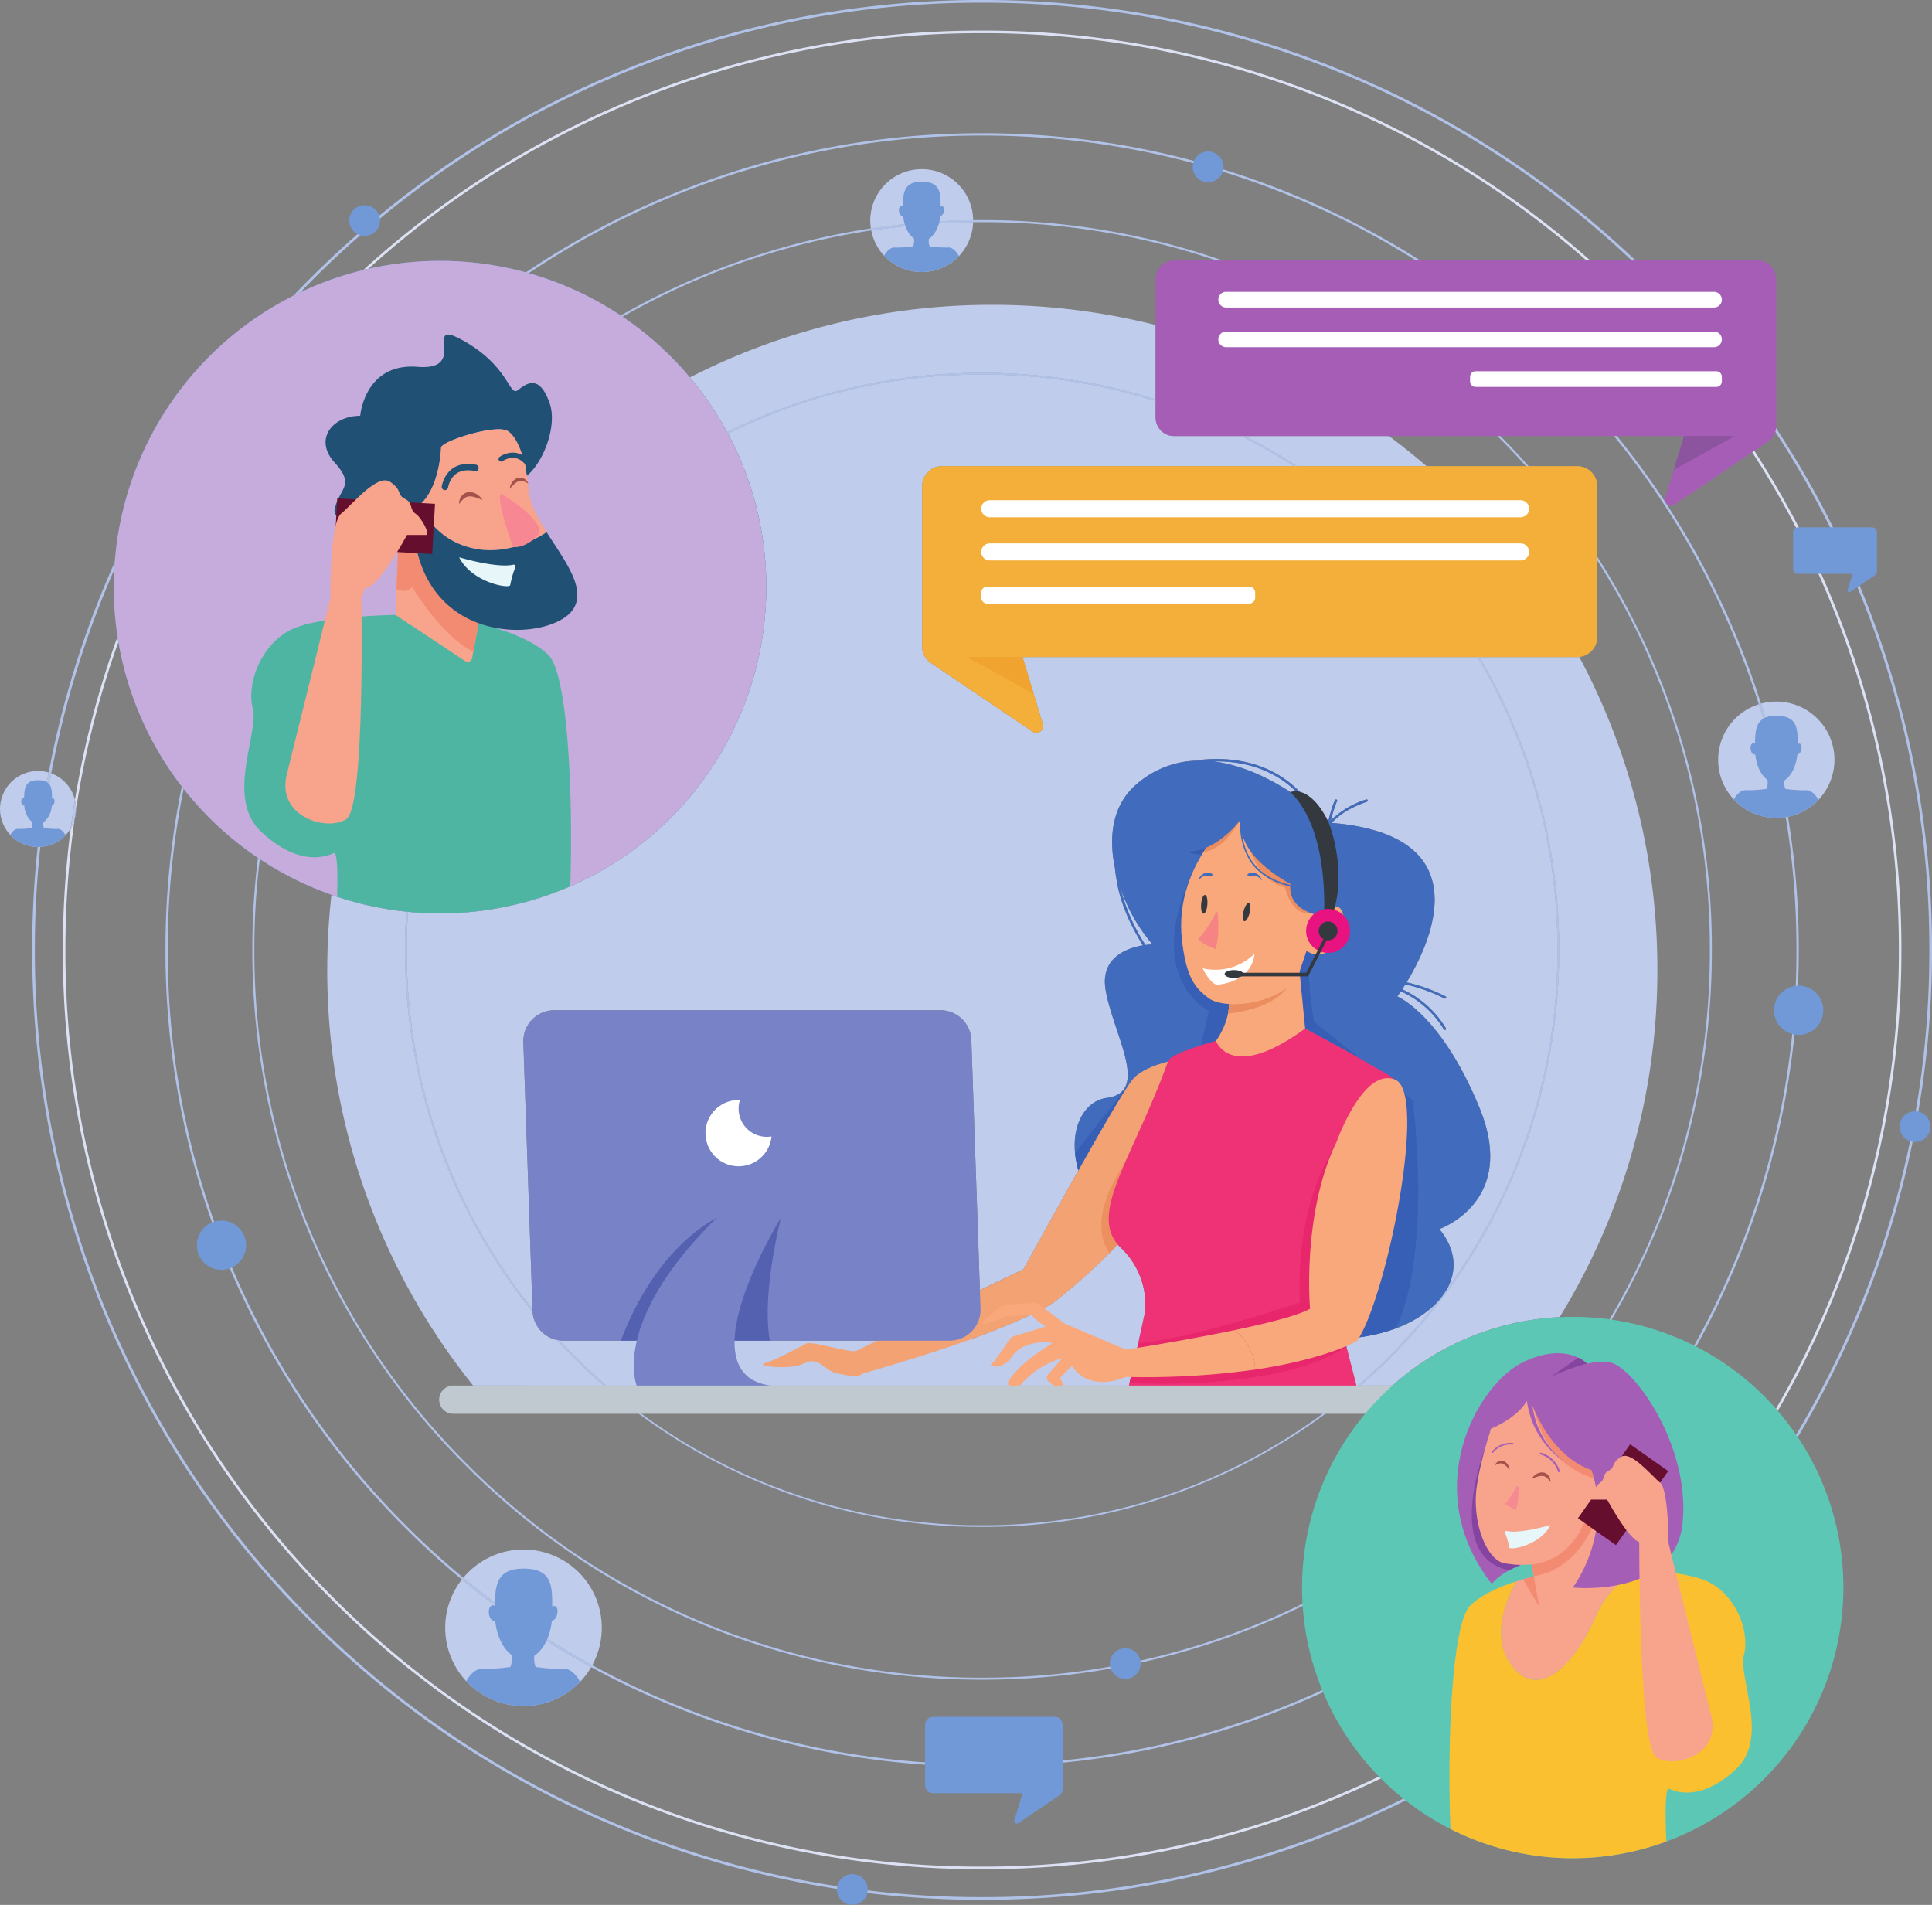 <svg xmlns="http://www.w3.org/2000/svg" xmlns:xlink="http://www.w3.org/1999/xlink" width="542.14" height="534.523" viewBox="0 0 542.14 534.523">
  <rect x="0" y="0" width="542.14" height="534.523" fill="#808080" stroke="none"/>
  <defs>
    <clipPath id="clip-path">
      <path id="path32" d="M335.449-549.243A14.439,14.439,0,0,1,321.01-534.8a14.439,14.439,0,0,1-14.439-14.439,14.438,14.438,0,0,1,14.439-14.439,14.438,14.438,0,0,1,14.439,14.439"/>
    </clipPath>
    <clipPath id="clip-path-2">
      <path id="path46" d="M231.238-154.374a21.972,21.972,0,0,1-21.972,21.97,21.972,21.972,0,0,1-21.972-21.97,21.972,21.972,0,0,1,21.972-21.973,21.972,21.972,0,0,1,21.972,21.973"/>
    </clipPath>
    <clipPath id="clip-path-3">
      <path id="path60" d="M577.14-397.95a16.322,16.322,0,0,1-16.323,16.321A16.322,16.322,0,0,1,544.5-397.95a16.322,16.322,0,0,1,16.321-16.323A16.322,16.322,0,0,1,577.14-397.95"/>
    </clipPath>
    <clipPath id="clip-path-4">
      <path id="path88" d="M83.712-384.139A10.672,10.672,0,0,1,73.04-373.467a10.673,10.673,0,0,1-10.673-10.672A10.673,10.673,0,0,1,73.04-394.811a10.672,10.672,0,0,1,10.672,10.672"/>
    </clipPath>
    <clipPath id="clip-path-5">
      <path id="path112" d="M426.756-388.32c.761.8,1.5,1.667,2.208,2.573-6.083-4.561-15.747-10.5-26.072-11.731,8.909-.193,17.552,2.491,23.864,9.157m-49.919,26.479a46.972,46.972,0,0,0,8.945,15.708,18.232,18.232,0,0,0-1.993.173,53.057,53.057,0,0,1-6.952-15.881m100.724,61.653c-10.805-26.392-23.1-31.332-23.1-31.332s.384-.516,1.005-1.44a26.962,26.962,0,0,1,12.067,10.7.331.331,0,0,0,.571-.333,27.72,27.72,0,0,0-12.264-10.936c.264-.4.557-.86.872-1.365a45.581,45.581,0,0,1,10.979,3.937c.38.187.715-.383.332-.571a46.709,46.709,0,0,0-10.944-3.96c6.687-10.993,21.057-41.279-21.025-44.744,2.619-2.859,6.264-4.659,9.876-5.944.4-.141.227-.78-.176-.636a25.21,25.21,0,0,0-9.9,5.829,33.9,33.9,0,0,1,1.724-5.427c.16-.395-.479-.565-.635-.176a33.177,33.177,0,0,0-1.837,5.949c-.656-.617-2.156-1.983-4.3-3.689a34.166,34.166,0,0,0-3.839-4.731c-7.173-7.4-17.243-9.872-27.293-8.9a.337.337,0,0,0-.3.245,26.822,26.822,0,0,0-17.907,6.472c-7.044,5.885-8.048,14.911-6.251,23.588.108,1.377.359,2.713.5,3.6,1.056,6.5,3.891,12.6,7.357,18.192-4.3.727-12.067,3.321-10.452,12.561,2.211,12.648,12.617,28.591.285,30.251s-18.272,29.9,25.393,56.264,85.184,1.4,67.958-19.485c0,0,22.1-7.535,11.3-33.928"/>
    </clipPath>
    <clipPath id="clip-path-6">
      <path id="path128" d="M399.851-307.247l-3.96-7.039s-11.487,1.136-15.661,6.005-30.652,53.315-30.652,53.315-11.468,5.445-20.908,10.089c2.353,1.468,5.056,4.157,6.6,9.383,8.284-2.993,19.124-7.56,23.04-10.368,0,0,25.564-19.569,28.347-32.788s13.2-28.6,13.2-28.6"/>
    </clipPath>
    <clipPath id="clip-path-7">
      <path id="path142" d="M407.027-331.567s2.087,7.653-6.957,16.7l-4.872,9.044L405.635-294l10.436,3.477,22.263-25.741-9.74-6.263-2.784-28.524-18.783,19.48"/>
    </clipPath>
    <clipPath id="clip-path-8">
      <path id="path154" d="M403.59-319.053s4.132,11.836,25-3.471c0,0,13.008,6.941,16.571,9.117,7.919,4.84,9.6,4.032,11.689,11.684l-18.52,61.3,6.261,24.349-66.814.113,5.928-27.071a22.14,22.14,0,0,0-6.863-18.021c-9.549-9.237,3.256-24.521,13.327-52.351.832-2.3,13.417-5.647,13.417-5.647"/>
    </clipPath>
    <clipPath id="clip-path-9">
      <path id="path172" d="M410.85-384.235s-19.357,14.519-16.808,36.853c1.165,10.207,3.473,13.4,7.569,16.379,4.839,3.52,20.967,1.328,25.177-6.8l2.224-6.592s3.948,3.535,7.927-1.731,3.132-13.629-2.6-9.691l3.56-10.548-3.485-9.252-23.56-8.623"/>
    </clipPath>
    <clipPath id="clip-path-10">
      <path id="path210" d="M209.227-318.669l2.58,75.352a8.679,8.679,0,0,0,8.673,8.38h108.36a8.679,8.679,0,0,0,8.673-8.976l-2.581-75.35a8.678,8.678,0,0,0-8.673-8.38H217.9a8.677,8.677,0,0,0-8.672,8.975"/>
    </clipPath>
    <clipPath id="clip-path-11">
      <path id="path226" d="M277.247-441.316a91.546,91.546,0,0,1-96.484,86.328,91.547,91.547,0,0,1-86.329-96.482A91.545,91.545,0,0,1,190.918-537.8a91.546,91.546,0,0,1,86.329,96.482"/>
    </clipPath>
    <clipPath id="clip-path-13">
      <path id="path246" d="M174.2-459.83l-.9,21.2,19.6,13a1.279,1.279,0,0,0,1.952-.837l3.231-17.235-19.108-23.288L174.2-459.83"/>
    </clipPath>
    <clipPath id="clip-path-15">
      <path id="path290" d="M391.828-538.037H555.6a5.18,5.18,0,0,1,5.181,5.18v41.319a5.182,5.182,0,0,1-2.28,4.292l-26.192,17.7a1.743,1.743,0,0,1-2.644-1.949l5.239-17.287H391.828a5.181,5.181,0,0,1-5.18-5.181v-38.889a5.18,5.18,0,0,1,5.18-5.18"/>
    </clipPath>
    <clipPath id="clip-path-16">
      <path id="path312" d="M504.955-480.345H326.77a5.636,5.636,0,0,0-5.636,5.636v44.953a5.639,5.639,0,0,0,2.48,4.671l28.5,19.252a1.9,1.9,0,0,0,2.877-2.121l-5.7-18.808H504.955a5.635,5.635,0,0,0,5.635-5.636V-474.71a5.635,5.635,0,0,0-5.635-5.636"/>
    </clipPath>
    <clipPath id="clip-path-17">
      <path id="path328" d="M579.651-165.674a75.96,75.96,0,0,1-75.958,75.96,75.961,75.961,0,0,1-75.961-75.96,75.961,75.961,0,0,1,75.961-75.961,75.96,75.96,0,0,1,75.958,75.961"/>
    </clipPath>
    <clipPath id="clip-path-19">
      <path id="path346" d="M510.135-157.536c-5.765,13.225-15.94,24.076-23.739,13.563-5.815-7.835-1.264-18.5,1.428-23.421a102.629,102.629,0,0,1,16.4-3.707h7.736s4.584,0,10.308.365a27.666,27.666,0,0,0-12.135,13.2"/>
    </clipPath>
    <clipPath id="clip-path-22">
      <path id="path374" d="M508.777-227.393s-5.425-7.8-18.651-1.695-29.841,35.945-9.157,62.395c0,0,4.409-6.443,20.348-8.137s7.46-52.563,7.46-52.563"/>
    </clipPath>
    <clipPath id="clip-path-25">
      <path id="path402" d="M513.556-190.712l.829,19.617-18.136,12.027a1.184,1.184,0,0,1-1.807-.776l-2.989-15.949,17.683-21.549,4.42,6.631"/>
    </clipPath>
    <clipPath id="clip-path-28">
      <path id="path428" d="M476.563-192.125c.425-5.971,3.835-17.257,3.852-16.884.152-.728,1.8-8.305,4.96-9.884,3.315-1.657,17.129,2.763,17.129,4.42,0,1.319.7,10.657,5.428,14.716a7.5,7.5,0,0,0,4.519,1.861,9.534,9.534,0,0,1,7.195,4.075,95.493,95.493,0,0,1-9.957.347c-4.3,24.408-20.312,21.685-24.988,21.017-4.747-.679-8.82-10.1-8.137-19.668"/>
    </clipPath>
  </defs>
  <g id="Group_4927" data-name="Group 4927" transform="translate(-442.368 -10054.527)">
    <g id="g10" transform="translate(421 10632.665)">
      <g id="g12" transform="translate(-41 33)">
        <path id="path16" d="M337.959-548.8a202.877,202.877,0,0,0-144.4,59.812,202.87,202.87,0,0,0-59.811,144.4,202.866,202.866,0,0,0,59.811,144.4,202.873,202.873,0,0,0,144.4,59.813,202.868,202.868,0,0,0,144.4-59.813,202.866,202.866,0,0,0,59.811-144.4,202.87,202.87,0,0,0-59.811-144.4,202.872,202.872,0,0,0-144.4-59.812m0,408.988a203.44,203.44,0,0,1-144.8-59.979,203.44,203.44,0,0,1-59.979-144.8,203.435,203.435,0,0,1,59.979-144.8,203.436,203.436,0,0,1,144.8-59.98,203.441,203.441,0,0,1,144.8,59.98,203.44,203.44,0,0,1,59.979,144.8,203.446,203.446,0,0,1-59.979,144.8,203.446,203.446,0,0,1-144.8,59.979" fill="#b1c2e8"/>
        <path id="path18" d="M337.959-573.108a227.091,227.091,0,0,0-88.949,17.959,227.75,227.75,0,0,0-72.637,48.973A227.76,227.76,0,0,0,127.4-433.539a227.1,227.1,0,0,0-17.957,88.949A227.092,227.092,0,0,0,127.4-255.641,227.751,227.751,0,0,0,176.373-183a227.771,227.771,0,0,0,72.637,48.973,227.1,227.1,0,0,0,88.949,17.957,227.1,227.1,0,0,0,88.95-17.957A227.766,227.766,0,0,0,499.545-183a227.745,227.745,0,0,0,48.975-72.638,227.086,227.086,0,0,0,17.957-88.949,227.091,227.091,0,0,0-17.957-88.949,227.754,227.754,0,0,0-48.975-72.637,227.745,227.745,0,0,0-72.636-48.973,227.1,227.1,0,0,0-88.95-17.959m0,457.678a227.731,227.731,0,0,1-89.2-18.008A228.394,228.394,0,0,1,175.92-182.55a228.381,228.381,0,0,1-49.11-72.84,227.718,227.718,0,0,1-18.009-89.2,227.716,227.716,0,0,1,18.009-89.2,228.387,228.387,0,0,1,49.11-72.841,228.389,228.389,0,0,1,72.841-49.111,227.728,227.728,0,0,1,89.2-18.009,227.731,227.731,0,0,1,89.2,18.009A228.37,228.37,0,0,1,500-506.629a228.375,228.375,0,0,1,49.111,72.841,227.7,227.7,0,0,1,18.009,89.2,227.706,227.706,0,0,1-18.009,89.2A228.369,228.369,0,0,1,500-182.55a228.373,228.373,0,0,1-72.84,49.112,227.733,227.733,0,0,1-89.2,18.008" fill="#b1c2e8"/>
        <path id="path20" d="M337.959-506.049a160.471,160.471,0,0,0-62.848,12.688,160.954,160.954,0,0,0-51.321,34.6,160.932,160.932,0,0,0-34.6,51.321A160.466,160.466,0,0,0,176.5-344.59a160.461,160.461,0,0,0,12.688,62.848,160.938,160.938,0,0,0,34.6,51.323,160.953,160.953,0,0,0,51.321,34.6,160.469,160.469,0,0,0,62.848,12.687,160.459,160.459,0,0,0,62.848-12.687,160.944,160.944,0,0,0,51.323-34.6,160.934,160.934,0,0,0,34.6-51.323,160.437,160.437,0,0,0,12.688-62.848,160.442,160.442,0,0,0-12.688-62.848,160.928,160.928,0,0,0-34.6-51.321,160.944,160.944,0,0,0-51.323-34.6,160.461,160.461,0,0,0-62.848-12.688m0,323.373A160.907,160.907,0,0,1,274.935-195.4a161.371,161.371,0,0,1-51.465-34.7,161.392,161.392,0,0,1-34.7-51.467,160.88,160.88,0,0,1-12.725-63.024,160.885,160.885,0,0,1,12.725-63.024,161.372,161.372,0,0,1,34.7-51.465,161.4,161.4,0,0,1,51.465-34.7A160.908,160.908,0,0,1,337.959-506.5a160.9,160.9,0,0,1,63.024,12.724,161.418,161.418,0,0,1,51.467,34.7,161.372,161.372,0,0,1,34.7,51.465,160.908,160.908,0,0,1,12.724,63.024,160.9,160.9,0,0,1-12.724,63.024,161.393,161.393,0,0,1-34.7,51.467,161.392,161.392,0,0,1-51.467,34.7,160.9,160.9,0,0,1-63.024,12.724" fill="#b1c2e8"/>
        <path id="path22" d="M337.959-86.625A256.351,256.351,0,0,1,237.547-106.9a257.121,257.121,0,0,1-82-55.284,257.1,257.1,0,0,1-55.284-82A256.339,256.339,0,0,1,80-344.59a261.14,261.14,0,0,1,2.221-34.1,10.626,10.626,0,0,0,1.059-2.419,260.04,260.04,0,0,0-2.558,36.516,255.627,255.627,0,0,0,20.216,100.13,256.37,256.37,0,0,0,55.129,81.768,256.385,256.385,0,0,0,81.768,55.129,255.619,255.619,0,0,0,100.13,20.215,255.619,255.619,0,0,0,100.13-20.215q5.688-2.406,11.231-5.067c.18.182.355.361.536.543q-5.666,2.727-11.485,5.189A256.342,256.342,0,0,1,337.959-86.625M561.233-215.262q-.248-.288-.5-.575a257.266,257.266,0,0,0,14.253-28.623A255.614,255.614,0,0,0,595.2-344.59a255.618,255.618,0,0,0-20.215-100.13,256.514,256.514,0,0,0-20.928-39.523l.6-.4a257.254,257.254,0,0,1,21,39.645A256.346,256.346,0,0,1,595.924-344.59a256.342,256.342,0,0,1-20.272,100.412,257.954,257.954,0,0,1-14.419,28.916M83.712-384.064c0-.025,0-.049,0-.075a10.7,10.7,0,0,0-.311-2.568,254.952,254.952,0,0,1,11.941-45.749c.075.489.155.984.238,1.472a254.217,254.217,0,0,0-11.868,46.92m80.649-151.345a256.7,256.7,0,0,1,73.186-46.872,256.351,256.351,0,0,1,100.412-20.272,256.342,256.342,0,0,1,100.412,20.272,256.647,256.647,0,0,1,70.258,44.244H507.54a255.914,255.914,0,0,0-69.451-43.58,255.62,255.62,0,0,0-100.13-20.215,255.62,255.62,0,0,0-100.13,20.215A255.981,255.981,0,0,0,165.8-535.745q-.724.162-1.444.336" fill="#dce2f4"/>
        <path id="path26" d="M337.959-610.392A264.133,264.133,0,0,0,234.5-589.5a264.925,264.925,0,0,0-84.489,56.964,264.922,264.922,0,0,0-56.964,84.488A264.153,264.153,0,0,0,72.157-344.59,264.144,264.144,0,0,0,93.045-241.127a264.892,264.892,0,0,0,56.964,84.488A264.881,264.881,0,0,0,234.5-99.676,264.108,264.108,0,0,0,337.959-78.788,264.115,264.115,0,0,0,441.422-99.676a264.882,264.882,0,0,0,84.489-56.964,264.924,264.924,0,0,0,56.963-84.488A264.118,264.118,0,0,0,603.761-344.59a264.128,264.128,0,0,0-20.888-103.462,264.952,264.952,0,0,0-56.963-84.488A264.925,264.925,0,0,0,441.422-589.5a264.14,264.14,0,0,0-103.462-20.888m0,532.351A264.862,264.862,0,0,1,234.207-98.989a265.682,265.682,0,0,1-84.726-57.122,265.655,265.655,0,0,1-57.122-84.725A264.876,264.876,0,0,1,71.412-344.59,264.875,264.875,0,0,1,92.359-448.342a265.669,265.669,0,0,1,57.122-84.725,265.671,265.671,0,0,1,84.726-57.124,264.883,264.883,0,0,1,103.752-20.947,264.89,264.89,0,0,1,103.753,20.947,265.65,265.65,0,0,1,84.725,57.124,265.646,265.646,0,0,1,57.122,84.725A264.866,264.866,0,0,1,604.508-344.59,264.868,264.868,0,0,1,583.56-240.837a265.631,265.631,0,0,1-57.122,84.725,265.661,265.661,0,0,1-84.725,57.122A264.868,264.868,0,0,1,337.959-78.041" fill="#b1c2e8"/>
        <g id="g28">
          <g id="g30" clip-path="url(#clip-path)">
            <path id="path36" d="M321.01-534.8a14.445,14.445,0,0,1-14.171-11.652,206.73,206.73,0,0,1,28.6-2.327A14.439,14.439,0,0,1,321.01-534.8M306.741-547.02a14.545,14.545,0,0,1-.169-2.223,14.438,14.438,0,0,1,14.439-14.439,14.439,14.439,0,0,1,14.439,14.327,207.405,207.405,0,0,0-28.708,2.335" fill="#bfccec"/>
            <path id="path38" d="M306.839-546.456c-.036-.188-.069-.375-.1-.564a207.405,207.405,0,0,1,28.708-2.335v.112c0,.155,0,.307-.008.46a206.739,206.739,0,0,0-28.6,2.327" fill="#b1c2e8"/>
            <path id="path40" d="M332.355-535.749c-.172-3.7-2.408-6.1-3.955-5.931a30.871,30.871,0,0,1-5.156-.344,4.245,4.245,0,0,1-.229-2.081c1.673-1.081,2.915-3.479,3.211-6.377a1.562,1.562,0,0,0,.959-1.144c.231-.759.059-1.481-.383-1.616a.613.613,0,0,0-.5.092c.024-3.972-.109-7.008-5.288-7.008-4.893,0-5.256,2.993-5.279,6.927a.6.6,0,0,0-.451-.153c-.456.055-.751.737-.656,1.525s.543,1.38,1,1.325l.164-.049c.267,2.828,1.433,5.193,3.025,6.345a4.393,4.393,0,0,1-.215,2.215,30.878,30.878,0,0,1-5.157.344c-1.547-.171-3.78,2.235-3.952,5.931-.164,3.511,10.375,5.625,11.429,5.828,1.055-.2,11.595-2.317,11.432-5.828" fill="#7199d7"/>
          </g>
        </g>
        <g id="g42">
          <g id="g44" clip-path="url(#clip-path-2)">
            <path id="path50" d="M209.266-132.4a21.972,21.972,0,0,1-21.972-21.97,21.871,21.871,0,0,1,4.677-13.553,227.667,227.667,0,0,0,36.292,24.6,21.966,21.966,0,0,1-19,10.924m19.312-11.482a226.862,226.862,0,0,1-36.2-24.54,21.925,21.925,0,0,1,16.892-7.921,21.972,21.972,0,0,1,21.972,21.973,21.881,21.881,0,0,1-2.66,10.488" fill="#bfccec"/>
            <path id="path52" d="M228.263-143.328a227.667,227.667,0,0,1-36.292-24.6q.2-.252.4-.5a226.862,226.862,0,0,0,36.2,24.54c-.1.188-.207.373-.315.559" fill="#b1c2e8"/>
            <path id="path54" d="M226.53-133.842c-.261-5.624-3.663-9.285-6.016-9.023a47.023,47.023,0,0,1-7.848-.524,6.474,6.474,0,0,1-.348-3.167c2.545-1.647,4.436-5.3,4.887-9.707a2.377,2.377,0,0,0,1.459-1.74c.349-1.155.088-2.255-.581-2.459a.944.944,0,0,0-.763.139c.036-6.044-.165-10.663-8.045-10.663-7.448,0-8,4.556-8.035,10.539a.912.912,0,0,0-.684-.233c-.7.084-1.143,1.123-1,2.321s.825,2.1,1.52,2.017l.251-.075c.405,4.3,2.18,7.9,4.6,9.656a6.7,6.7,0,0,1-.327,3.371,47.025,47.025,0,0,1-7.848.524c-2.353-.263-5.755,3.4-6.016,9.023-.248,5.344,15.789,8.561,17.395,8.871,1.605-.309,17.643-3.527,17.395-8.871" fill="#7199d7"/>
          </g>
        </g>
        <g id="g56">
          <g id="g58" clip-path="url(#clip-path-3)">
            <path id="path64" d="M560.817-381.628A16.322,16.322,0,0,1,544.5-397.95a16.331,16.331,0,0,1,11.411-15.571,225.831,225.831,0,0,1,7.564,31.677,16.427,16.427,0,0,1-2.653.215m3.284-.329a226.494,226.494,0,0,0-7.58-31.743,16.307,16.307,0,0,1,4.3-.572A16.322,16.322,0,0,1,577.14-397.95,16.328,16.328,0,0,1,564.1-381.958" fill="#bfccec"/>
            <path id="path66" d="M563.471-381.843a225.832,225.832,0,0,0-7.564-31.677q.3-.1.615-.18a226.5,226.5,0,0,1,7.58,31.743c-.209.043-.419.081-.631.115" fill="#b1c2e8"/>
            <path id="path68" d="M573.643-382.7c-.195-4.179-2.721-6.9-4.469-6.7a34.9,34.9,0,0,1-5.829-.388,4.813,4.813,0,0,1-.259-2.353c1.891-1.224,3.295-3.935,3.629-7.211a1.771,1.771,0,0,0,1.085-1.292c.259-.857.064-1.676-.435-1.827a.693.693,0,0,0-.564.1c.025-4.491-.124-7.92-5.977-7.92-5.532,0-5.943,3.384-5.968,7.828a.681.681,0,0,0-.509-.173c-.516.063-.848.835-.741,1.724s.612,1.561,1.129,1.5l.185-.056c.3,3.2,1.62,5.872,3.42,7.175a4.955,4.955,0,0,1-.243,2.5,34.9,34.9,0,0,1-5.829.388c-1.748-.195-4.275,2.525-4.468,6.7-.185,3.969,11.728,6.359,12.921,6.588,1.192-.229,13.105-2.619,12.921-6.588" fill="#7199d7"/>
          </g>
        </g>
        <path id="path70" d="M131.423-261.723a6.906,6.906,0,0,1-6.906,6.905,6.906,6.906,0,0,1-6.906-6.905,6.907,6.907,0,0,1,6.906-6.907,6.907,6.907,0,0,1,6.906,6.907" fill="#7199d7"/>
        <path id="path72" d="M574-327.639a6.9,6.9,0,0,1-6.905,6.905,6.906,6.906,0,0,1-6.905-6.905,6.906,6.906,0,0,1,6.905-6.907A6.905,6.905,0,0,1,574-327.639" fill="#7199d7"/>
        <path id="path74" d="M404.732-561.619a4.31,4.31,0,0,1-6.059.677A4.312,4.312,0,0,1,398-567a4.313,4.313,0,0,1,6.059-.676,4.311,4.311,0,0,1,.677,6.059" fill="#7199d7"/>
        <path id="path76" d="M382.386-145.061a4.311,4.311,0,0,1-3.52,4.979,4.309,4.309,0,0,1-4.977-3.519,4.31,4.31,0,0,1,3.519-4.979,4.312,4.312,0,0,1,4.979,3.519" fill="#7199d7"/>
        <path id="path78" d="M305.8-81.656a4.311,4.311,0,0,1-3.52,4.979A4.309,4.309,0,0,1,297.3-80.2a4.31,4.31,0,0,1,3.519-4.979,4.31,4.31,0,0,1,4.979,3.518" fill="#7199d7"/>
        <path id="path80" d="M603.989-295.726a4.312,4.312,0,0,1-3.519,4.979,4.313,4.313,0,0,1-4.98-3.519,4.312,4.312,0,0,1,3.52-4.979,4.311,4.311,0,0,1,4.979,3.519" fill="#7199d7"/>
        <path id="path82" d="M168.944-549.972a4.312,4.312,0,0,1-3.519,4.979,4.312,4.312,0,0,1-4.979-3.52,4.311,4.311,0,0,1,3.519-4.979,4.312,4.312,0,0,1,4.979,3.52" fill="#7199d7"/>
        <g id="g84">
          <g id="g86" clip-path="url(#clip-path-4)">
            <path id="path92" d="M72.948-373.467a10.674,10.674,0,0,1-10.58-10.672A10.673,10.673,0,0,1,73.04-394.811a10.692,10.692,0,0,1,3,.427q-1.958,10.37-3.09,20.917m.752-.02q1.121-10.412,3.052-20.66a10.69,10.69,0,0,1,6.649,7.44q-.656,4-1.185,8.02a10.671,10.671,0,0,1-8.516,5.2m9.575-7.619q.209-1.48.437-2.959a10.691,10.691,0,0,1-.437,2.959" fill="#bfccec"/>
            <path id="path94" d="M82.216-378.687q.53-4.022,1.185-8.02a10.7,10.7,0,0,1,.311,2.568c0,.025,0,.049,0,.075q-.227,1.476-.437,2.959a10.626,10.626,0,0,1-1.059,2.419" fill="#b9c7ea"/>
            <path id="path96" d="M73.04-373.467h-.093q1.131-10.54,3.09-20.917.363.106.714.237Q74.821-383.9,73.7-373.487q-.327.02-.659.02" fill="#b1c2e8"/>
            <path id="path98" d="M81.425-374.166c-.127-2.732-1.779-4.511-2.922-4.384a22.75,22.75,0,0,1-3.811-.253,3.14,3.14,0,0,1-.169-1.539,6.362,6.362,0,0,0,2.373-4.713,1.158,1.158,0,0,0,.709-.845c.169-.561.043-1.1-.283-1.195a.453.453,0,0,0-.37.068c.018-2.937-.08-5.18-3.907-5.18-3.617,0-3.885,2.213-3.9,5.12l-.332-.113c-.338.04-.556.544-.485,1.127s.4,1.02.738.98l.122-.037a6.549,6.549,0,0,0,2.235,4.691,3.248,3.248,0,0,1-.158,1.637,22.756,22.756,0,0,1-3.812.253c-1.143-.127-2.8,1.652-2.922,4.384-.12,2.595,7.669,4.157,8.448,4.308.779-.151,8.57-1.713,8.449-4.308" fill="#7199d7"/>
          </g>
        </g>
        <path id="path100" d="M453.1-222.339h-8.968q4.274-3.72,8.315-7.76a161.392,161.392,0,0,0,34.7-51.467,160.9,160.9,0,0,0,12.724-63.024,160.908,160.908,0,0,0-12.724-63.024,161.913,161.913,0,0,0-9.633-19.149h27.44a5.562,5.562,0,0,0,.579-.029,185.763,185.763,0,0,1,21.909,87.813,185.741,185.741,0,0,1-27.425,97.432A75.662,75.662,0,0,0,453.1-222.339m-9.659,0h-.46L439.6-235.49a49.179,49.179,0,0,0,14.492-2.907h0a30.8,30.8,0,0,0,11.289-7,163.2,163.2,0,0,1-13.255,14.981q-4.214,4.212-8.685,8.08m-64.268,0h-146.7q-4.47-3.866-8.685-8.08-2.256-2.258-4.413-4.587a8.875,8.875,0,0,0,1.1.069h108.36a8.639,8.639,0,0,0,5.848-2.267q.31.806.577,1.709c8.284-2.993,19.124-7.56,23.04-10.368a164.666,164.666,0,0,0,15.413-13.709h0q1.15-1.172,2.277-2.389.39.462.849.905a22.14,22.14,0,0,1,6.863,18.021l-4.532,20.695m-147.392,0H195.141A185.833,185.833,0,0,1,154.2-338.979a188.389,188.389,0,0,1,1.176-21.059c.529.185,1.067.369,1.6.547a91.467,91.467,0,0,0,19.415,4.157q-.348,5.342-.348,10.744a160.88,160.88,0,0,0,12.725,63.024,161.009,161.009,0,0,0,23.049,38.513,8.683,8.683,0,0,0,6.825,7.921q2.352,2.56,4.824,5.032,4.038,4.038,8.315,7.76m-19.993-21.472a160.6,160.6,0,0,1-22.6-37.931A160.461,160.461,0,0,1,176.5-344.59q0-5.378.345-10.7c1.3.127,2.605.228,3.919.3q2.592.144,5.159.144a91,91,0,0,0,36.475-7.6,91.55,91.55,0,0,0,54.851-78.874q.142-2.588.143-5.149a91.036,91.036,0,0,0-10.761-43.017q4.174-2.056,8.483-3.879a160.472,160.472,0,0,1,62.848-12.688,160.9,160.9,0,0,1,48.689,7.464v4.617a5.181,5.181,0,0,0,5.18,5.181h18.859a160.346,160.346,0,0,1,14.74,8.441H326.77a5.636,5.636,0,0,0-5.636,5.636v44.953a5.64,5.64,0,0,0,2.48,4.671l28.5,19.252a1.875,1.875,0,0,0,1.059.333,1.9,1.9,0,0,0,1.819-2.455l-5.7-18.808h127.7a161.568,161.568,0,0,1,9.743,19.325,160.442,160.442,0,0,1,12.688,62.848,160.437,160.437,0,0,1-12.688,62.848,160.621,160.621,0,0,1-18.316,32.331c2.877-5.173,2.541-11.163-2.149-16.849,0,0,22.1-7.535,11.3-33.928s-23.1-31.332-23.1-31.332.384-.516,1.005-1.44a26.963,26.963,0,0,1,12.067,10.7.3.3,0,0,0,.267.156.328.328,0,0,0,.3-.489,27.719,27.719,0,0,0-12.264-10.936c.264-.4.557-.86.872-1.365a45.583,45.583,0,0,1,10.979,3.937.344.344,0,0,0,.152.037c.307,0,.509-.445.18-.608a46.709,46.709,0,0,0-10.944-3.96c6.687-10.993,21.057-41.279-21.025-44.744,2.619-2.859,6.264-4.659,9.876-5.944a.34.34,0,0,0-.063-.657.338.338,0,0,0-.113.021,25.21,25.21,0,0,0-9.9,5.829,33.892,33.892,0,0,1,1.724-5.427c.1-.239-.1-.4-.3-.4a.345.345,0,0,0-.331.22,33.179,33.179,0,0,0-1.837,5.949c-.656-.617-2.156-1.983-4.3-3.689a34.168,34.168,0,0,0-3.839-4.731c-6.188-6.38-14.532-9.1-23.159-9.1-1.373,0-2.755.069-4.135.2a.337.337,0,0,0-.3.245h-.253a26.81,26.81,0,0,0-17.653,6.473c-7.044,5.885-8.048,14.911-6.251,23.588.108,1.377.359,2.713.5,3.6,1.056,6.5,3.891,12.6,7.357,18.192-4.3.727-12.067,3.321-10.452,12.561,2.211,12.648,12.617,28.591.285,30.251-5.468.735-9.679,6.7-8.867,15.4h0a27.327,27.327,0,0,0,.937,4.912c-7.735,13.721-15.407,27.757-15.407,27.757s-5.628,2.672-12.241,5.868l-2.4-70.165a8.678,8.678,0,0,0-8.673-8.38H217.9a8.677,8.677,0,0,0-8.672,8.975l2.564,74.857M462.658-480.345h-36.4a160.8,160.8,0,0,0-14.573-8.441h40.443q5.418,4.032,10.529,8.441m-196.243-9.536a91.957,91.957,0,0,0-10.443-15.356A185.858,185.858,0,0,1,340.823-525.6a187.068,187.068,0,0,1,45.825,5.668v20.871a161.319,161.319,0,0,0-48.689-7.443,160.908,160.908,0,0,0-63.024,12.724q-4.328,1.832-8.521,3.9" fill="#bfccec"/>
        <path id="path102" d="M444.135-222.339h-.691q4.47-3.866,8.685-8.08A163.193,163.193,0,0,0,465.384-245.4a19.012,19.012,0,0,0,3.031-4.011,160.617,160.617,0,0,0,18.316-32.331,160.437,160.437,0,0,0,12.688-62.848,160.442,160.442,0,0,0-12.688-62.848,161.574,161.574,0,0,0-9.743-19.325h.527a161.908,161.908,0,0,1,9.633,19.149,160.908,160.908,0,0,1,12.724,63.024,160.9,160.9,0,0,1-12.724,63.024,161.393,161.393,0,0,1-34.7,51.467q-4.038,4.038-8.315,7.76m-211.659,0h-.691q-4.274-3.72-8.315-7.76-2.47-2.472-4.824-5.032.36.078.731.125,2.158,2.33,4.413,4.587,4.212,4.212,8.685,8.08m-20.655-20.713a161.01,161.01,0,0,1-23.049-38.513,160.88,160.88,0,0,1-12.725-63.024q0-5.4.348-10.744l.451.045q-.344,5.322-.345,10.7a160.461,160.461,0,0,0,12.688,62.848,160.594,160.594,0,0,0,22.6,37.931l.016.495c0,.088.008.176.013.264M426.259-480.345h-.832a160.357,160.357,0,0,0-14.74-8.441h1a160.8,160.8,0,0,1,14.573,8.441m-159.63-9.137-.215-.4q4.192-2.066,8.521-3.9A160.908,160.908,0,0,1,337.959-506.5a161.319,161.319,0,0,1,48.689,7.443v.475a160.9,160.9,0,0,0-48.689-7.464,160.471,160.471,0,0,0-62.848,12.688q-4.308,1.822-8.483,3.879" fill="#b1c2e8"/>
        <path id="path104" d="M383.79-345.96a53.057,53.057,0,0,1-6.952-15.881,46.972,46.972,0,0,0,8.945,15.708,18.242,18.242,0,0,0-1.993.173m45.175-39.787c-6.083-4.561-15.747-10.5-26.072-11.731q.444-.01.888-.011c8.593,0,16.873,2.723,22.976,9.168.761.8,1.5,1.667,2.208,2.573" fill="#bfccec"/>
        <path id="path106" d="M426.756-388.32c.761.8,1.5,1.667,2.208,2.573-6.083-4.561-15.747-10.5-26.072-11.731,8.909-.193,17.552,2.491,23.864,9.157m-49.919,26.479a46.972,46.972,0,0,0,8.945,15.708,18.232,18.232,0,0,0-1.993.173,53.057,53.057,0,0,1-6.952-15.881m100.724,61.653c-10.805-26.392-23.1-31.332-23.1-31.332s.384-.516,1.005-1.44a26.962,26.962,0,0,1,12.067,10.7.331.331,0,0,0,.571-.333,27.72,27.72,0,0,0-12.264-10.936c.264-.4.557-.86.872-1.365a45.581,45.581,0,0,1,10.979,3.937c.38.187.715-.383.332-.571a46.709,46.709,0,0,0-10.944-3.96c6.687-10.993,21.057-41.279-21.025-44.744,2.619-2.859,6.264-4.659,9.876-5.944.4-.141.227-.78-.176-.636a25.21,25.21,0,0,0-9.9,5.829,33.9,33.9,0,0,1,1.724-5.427c.16-.395-.479-.565-.635-.176a33.177,33.177,0,0,0-1.837,5.949c-.656-.617-2.156-1.983-4.3-3.689a34.166,34.166,0,0,0-3.839-4.731c-7.173-7.4-17.243-9.872-27.293-8.9a.337.337,0,0,0-.3.245,26.822,26.822,0,0,0-17.907,6.472c-7.044,5.885-8.048,14.911-6.251,23.588.108,1.377.359,2.713.5,3.6,1.056,6.5,3.891,12.6,7.357,18.192-4.3.727-12.067,3.321-10.452,12.561,2.211,12.648,12.617,28.591.285,30.251s-18.272,29.9,25.393,56.264,85.184,1.4,67.958-19.485c0,0,22.1-7.535,11.3-33.928" fill="#416bbd"/>
        <g id="g108">
          <g id="g110" clip-path="url(#clip-path-5)">
            <path id="path116" d="M439.6-235.49l-1.269-4.936,8.441-27.94h0l10.079-33.356a29.307,29.307,0,0,0-.965-3l2.915,2.312s5.541,42.395-4.708,64.01A49.18,49.18,0,0,1,439.6-235.49m-74.619-47.233a27.332,27.332,0,0,1-.937-4.912L379.4-307.174c-2.609,3.756-8.531,14.012-14.416,24.451m79.3-31.205c-4.44-2.591-15.692-8.595-15.692-8.595h0l-1.561-16,1.98-5.868a5.143,5.143,0,0,0,3.153,1.161,4.466,4.466,0,0,0,1.171-.157,10.15,10.15,0,0,0-3.384,3.165c-1.067,2.18,1.133,15.817,1.133,15.817l13.2,10.476m-44.933-3.877,2.259-9.677s-19.352-9.163-3.737-40.656h0a36.8,36.8,0,0,0-3.832,20.757c1.165,10.207,3.473,13.4,7.569,16.379a11.005,11.005,0,0,0,5.624,1.581,18.452,18.452,0,0,1-3.644,10.372,0,0,0,0,1,0,0s-1.881.5-4.237,1.247m-1.479-50.333s.007-.012.017-.035c-.005.012-.011.023-.017.035m.017-.035a.049.049,0,0,1,0-.008l0,.008m0-.008h0m0,0s0,0,0,0a0,0,0,0,0,0,0m0,0a0,0,0,0,0,0,0s0,0,0,0m0,0,0,0,0,0m0,0h0m0,0c.569-1.147,1.095-2.205,1.581-3.189h0c-.823,1.66-1.448,2.919-1.583,3.189m2.533-5.108h0l4.38-8.835s-2.4,4.845-4.38,8.835" fill="#375fb5"/>
            <path id="path118" d="M399.658-371.38l-.175,0,.951-1.919.3.053.12-.008c-.4.6-.8,1.229-1.195,1.876m-.176,0c-6.093-.111-8.429-3.613-8.429-3.613l9.381,1.695q-.448.9-.952,1.919" fill="#365bb2"/>
            <path id="path120" d="M399.483-371.383h0q.5-1.014.952-1.919h0l-.951,1.919" fill="#3154ad"/>
          </g>
        </g>
        <path id="path122" d="M399.851-307.247l-3.96-7.039s-11.487,1.136-15.661,6.005-30.652,53.315-30.652,53.315-11.468,5.445-20.908,10.089c2.353,1.468,5.056,4.157,6.6,9.383,8.284-2.993,19.124-7.56,23.04-10.368,0,0,25.564-19.569,28.347-32.788s13.2-28.6,13.2-28.6" fill="#f3a273"/>
        <g id="g124">
          <g id="g126" clip-path="url(#clip-path-6)">
            <path id="path132" d="M373.719-259.571c-2.052-2.748-5.556-10.572,4.381-25.4-4.495,10.356-6.637,17.652-2.1,23.012q-1.124,1.216-2.277,2.389" fill="#ed9060"/>
          </g>
        </g>
        <path id="path134" d="M328.67-244.877c-11.793,5.8-25.229,12.412-26,12.8-1.391.7-12.524-2.783-13.915-2.087s-9.044,4.869-11.828,5.567,6.957,2.087,11.132,0,5.565,2.087,9.045,2.783,5.565,1.391,7.652,0c0,0,16.053-4.453,30.512-9.679-1.54-5.225-4.243-7.915-6.6-9.383" fill="#f3a273"/>
        <path id="path136" d="M407.027-331.567s2.087,7.653-6.957,16.7l-4.872,9.044L405.635-294l10.436,3.477,22.263-25.741-9.74-6.263-2.784-28.524-18.783,19.48" fill="#f9a87b"/>
        <g id="g138">
          <g id="g140" clip-path="url(#clip-path-7)">
            <path id="path146" d="M406.96-326.719a14.68,14.68,0,0,0,.275-2.7c.433.027.879.039,1.333.039,4.961,0,11.045-1.551,15.025-4.684-3.9,5.5-13.121,6.979-16.633,7.348" fill="#eb8d5f"/>
          </g>
        </g>
        <path id="path148" d="M403.59-319.053s4.132,11.836,25-3.471c0,0,13.008,6.941,16.571,9.117,7.919,4.84,9.6,4.032,11.689,11.684l-18.52,61.3,6.261,24.349-66.814.113,5.928-27.071a22.14,22.14,0,0,0-6.863-18.021c-9.549-9.237,3.256-24.521,13.327-52.351.832-2.3,13.417-5.647,13.417-5.647" fill="#ef3176"/>
        <g id="g150">
          <g id="g152" clip-path="url(#clip-path-8)">
            <path id="path158" d="M388.5-222.869c-3.948,0-7.144-.115-9.159-.212l2.421-11.057c17.443-1.905,45.367-11.517,45.367-11.517-1.321-29.476,10.559-44.875,10.559-44.875a118.458,118.458,0,0,1,9.089,22.164l-8.441,27.94,1.86,7.233c-13.859,8.865-37.587,10.324-51.7,10.324" fill="#e7266b"/>
          </g>
        </g>
        <path id="path160" d="M378.334-232.4l-17.225-7.328-7.185-5.395a2.292,2.292,0,0,0-1.584-.451l-8.291.755a1.792,1.792,0,0,0-.923.357c-1.452,1.1-6.157,4.733-4.977,4.733a13.2,13.2,0,0,0,6.263-2.087s6.261,0,6.956-.7a26.545,26.545,0,0,0,4.175,3.48c1.392.695.7,0,.7,0l-9.315,2.831a2.212,2.212,0,0,0-1.18.861c-1.172,1.7-4.379,6.311-5.507,7.439,0,0,3.479,1.392,6.261-2.783s10.436-4.175,11.132-3.479c0,0-9.74,5.567-12.524,11.132,0,0,1.316,3.42,3.479.695a23.785,23.785,0,0,1,11.828-7.652l-3.964,4.529a1.366,1.366,0,0,0,.139,1.933l3.825,3.277s.7-2.783-.7-4.175L363.2-227.9s3.84,7.652,15.139,3.129V-232.4" fill="#f9a87b"/>
        <path id="path162" d="M408.687-237.875c-14.851,3.1-31.535,5.657-31.535,5.657l.3,7.427a221.157,221.157,0,0,0,37.127-2.036,14.02,14.02,0,0,0-5.893-11.048" fill="#f9a87b"/>
        <path id="path164" d="M453.963-308.127c-8.992-3.9-16.591,17.537-16.591,17.537-9.74,20.175-7.388,46.684-7.388,46.684-3.235,1.888-11.9,4.068-21.3,6.031a14.02,14.02,0,0,1,5.893,11.048c20.043-2.971,28.623-8.033,28.623-8.033,8.349-12.523,19.751-69.367,10.76-73.266" fill="#f9a87b"/>
        <path id="path166" d="M410.85-384.235s-19.357,14.519-16.808,36.853c1.165,10.207,3.473,13.4,7.569,16.379,4.839,3.52,20.967,1.328,25.177-6.8l2.224-6.592s3.948,3.535,7.927-1.731,3.132-13.629-2.6-9.691l3.56-10.548-3.485-9.252-23.56-8.623" fill="#f9a87b"/>
        <g id="g168">
          <g id="g170" clip-path="url(#clip-path-9)">
            <path id="path176" d="M429.276-354.923c-3.712,0-5.525-4.163-6.356-7.22-10.607-2.689-12.071-19.892-12.071-19.892-3.912,7.561-8.059,9.6-10.788,10a49.31,49.31,0,0,1,10.788-12.2l11.947,4.372c7.289,8.573,15.833,20.505,10.173,23.784a7.428,7.428,0,0,1-3.693,1.156" fill="#eb8d5f"/>
          </g>
        </g>
        <path id="path178" d="M413.646-369.58a16.416,16.416,0,0,1-2.659-7.368c2.144,8.151,13.5,13.831,13.5,13.831l-.023.289c-4.888-1.149-8.521-3.411-10.819-6.752Zm24.04-4.975-14.079-7.04-19.8-4.839s-24.2,8.359-13.2,13.2c9.651,4.247,17.945-5.395,19.833-7.82a18.725,18.725,0,0,0,2.836,11.723c2.372,3.451,6.117,5.779,11.151,6.948-.241,6.832,7.973,8.067,7.973,8.067l3.519-2.64,7.04-2.2-5.279-15.4" fill="#416bbd"/>
        <path id="path180" d="M424.487-388.876s5.279-2.4,10.559,8.161c0,0,6.6,15.4,0,29.476h-1.32s2.639-26-9.239-37.637" fill="#33393f"/>
        <path id="path182" d="M441.2-349.919a6.159,6.159,0,0,1-6.159,6.159,6.159,6.159,0,0,1-6.16-6.159,6.159,6.159,0,0,1,6.16-6.16,6.159,6.159,0,0,1,6.159,6.16" fill="#e81380"/>
        <path id="path184" d="M413.023-354.986c-.353,1.415-1.021,2.465-1.493,2.348s-.567-1.36-.215-2.775,1.021-2.465,1.492-2.348.568,1.36.216,2.775" fill="#33393f"/>
        <path id="path186" d="M401.168-357.327c-.12,1.453-.609,2.6-1.093,2.559s-.78-1.249-.66-2.7.608-2.6,1.092-2.559.78,1.251.661,2.7" fill="#33393f"/>
        <path id="path188" d="M399.851-339.432a15.594,15.594,0,0,0,14.517-4.065s0,7.551-10.452,8.712c0,0-1.743,0-4.065-4.647" fill="#fff"/>
        <path id="path190" d="M398.68-364.179a2.846,2.846,0,0,1,.577-1.111,2.736,2.736,0,0,1,1.067-.772,2.262,2.262,0,0,1,1.323-.215,2.47,2.47,0,0,1,.621.232,2.118,2.118,0,0,1,.515.433l-.031.084a2.768,2.768,0,0,1-.628.093c-.2.033-.379.029-.555.045a4.158,4.158,0,0,1-.516,0,1.879,1.879,0,0,0-.519.011,2.57,2.57,0,0,0-.973.417,2.953,2.953,0,0,0-.8.817l-.083-.032" fill="#416bbd"/>
        <path id="path192" d="M416.418-364.179a2.825,2.825,0,0,0-.576-1.111,2.736,2.736,0,0,0-1.067-.772,2.263,2.263,0,0,0-1.323-.215,2.452,2.452,0,0,0-.621.232,2.145,2.145,0,0,0-.515.433l.031.084a2.768,2.768,0,0,0,.627.093c.2.033.38.029.555.045a4.153,4.153,0,0,0,.516,0,1.877,1.877,0,0,1,.519.011,2.575,2.575,0,0,1,.975.417,2.95,2.95,0,0,1,.8.817l.083-.032" fill="#416bbd"/>
        <path id="path194" d="M403.471-344.824s-6.016-2.313-4.628-3.24c1.1-.733,3.655-4.665,4.667-6.956a.3.3,0,0,1,.568.093c.191,2.372.4,7.087-.607,10.1" fill="#f68484"/>
        <path id="path196" d="M437.686-349.919a2.64,2.64,0,0,1-2.64,2.639,2.639,2.639,0,0,1-2.64-2.639,2.639,2.639,0,0,1,2.64-2.64,2.64,2.64,0,0,1,2.64,2.64" fill="#33393f"/>
        <path id="path198" d="M429.422-337.162H409.528v-1.019H428.9c.8-1.536,4.928-9.517,5.332-10.42l.817.456c-.459,1.021-5.287,10.333-5.492,10.729l-.132.253" fill="#33393f"/>
        <path id="path200" d="M411.29-337.822c0,.608-1.183,1.1-2.641,1.1s-2.639-.492-2.639-1.1,1.183-1.1,2.639-1.1,2.641.493,2.641,1.1" fill="#33393f"/>
        <path id="path202" d="M492.676-214.419H189.562a3.961,3.961,0,0,1-3.959-3.96,3.959,3.959,0,0,1,3.959-3.96H492.676a3.96,3.96,0,0,1,3.96,3.96,3.961,3.961,0,0,1-3.96,3.96" fill="#c0c9cf"/>
        <path id="path204" d="M209.227-318.669l2.58,75.352a8.679,8.679,0,0,0,8.673,8.38h108.36a8.679,8.679,0,0,0,8.673-8.976l-2.581-75.35a8.678,8.678,0,0,0-8.673-8.38H217.9a8.677,8.677,0,0,0-8.672,8.975" fill="#7882c7"/>
        <g id="g206">
          <g id="g208" clip-path="url(#clip-path-10)">
            <path id="path214" d="M278.4-234.937H236.593c2.9-7.815,11-25.688,26.88-34.476h0l9.677,6.16,8.359-6.16S276-247.954,278.4-234.937m-14.927-34.476.024-.013-.024.013m.024-.013h0m0,0a.073.073,0,0,0,.013-.008l-.013.008m.013-.008h0m0,0a.04.04,0,0,0,.015-.008l-.015.008m.015-.008.015-.008a.04.04,0,0,1-.015.008m.015-.008h0m0,0,9.116-5.043-9.116,5.043" fill="#5461b1"/>
          </g>
        </g>
        <path id="path216" d="M263.471-269.413h18.037s-27.276,43.995-2.86,47.073H241.035s-7.48-17.6,22.436-47.073" fill="#7882c7"/>
        <path id="path218" d="M269.625-300.05a7.921,7.921,0,0,1,.371-2.4c-.123-.005-.247-.009-.371-.009a9.29,9.29,0,0,0-9.291,9.291,9.29,9.29,0,0,0,9.291,9.291,9.291,9.291,0,0,0,9.244-8.371,8.085,8.085,0,0,1-1.331.112,7.913,7.913,0,0,1-7.913-7.913" fill="#fff"/>
        <path id="path220" d="M277.247-441.316a91.546,91.546,0,0,1-96.484,86.328,91.547,91.547,0,0,1-86.329-96.482A91.545,91.545,0,0,1,190.918-537.8a91.546,91.546,0,0,1,86.329,96.482" fill="#7199d7"/>
        <g id="g222">
          <g id="g224" clip-path="url(#clip-path-11)">
            <path id="path230" d="M297.2-440.208A111.529,111.529,0,0,1,179.656-335.035,111.531,111.531,0,0,1,74.483-452.579,111.53,111.53,0,0,1,192.026-557.752,111.53,111.53,0,0,1,297.2-440.208" fill="#c5acdc"/>
            <path id="path232" d="M176.286-438.631s-23.884,0-32.244,4.18-12.539,14.927-10.748,22.092-7.763,25.08,2.389,34.633c9.116,8.58,16.305,7.529,19.405,6.36a9.534,9.534,0,0,0,.9-.388c2.388-1.195,0,31.647,0,31.647s60.309,3.583,63.892,0,4.776-78.82-3.583-87.178-31.648-11.345-31.648-11.345h-8.36" fill="#4eb5a3"/>
            <path id="path234" d="M174.2-459.83l-.9,21.2,19.6,13a1.279,1.279,0,0,0,1.952-.837l3.231-17.235-19.108-23.288L174.2-459.83" fill="#f8a38c"/>
          </g>
        </g>
        <g id="g236">
          <g id="g238" clip-path="url(#clip-path-11)">
            <g id="g244" clip-path="url(#clip-path-13)">
              <path id="path250" d="M195.185-428.259c-9.1-4.561-17.107-18.135-17.107-18.135a3.376,3.376,0,0,1-2.455,1.061,4.662,4.662,0,0,1-2.017-.511l.455-10.781,4.645-3.405,12.509,9.456s1.7,1.329,3.991,3.363l2.875,3.5-2.9,15.448" fill="#f38a72"/>
            </g>
          </g>
        </g>
        <g id="g252">
          <g id="g254" clip-path="url(#clip-path-11)">
            <path id="path260" d="M175.39-467.591c9.555-.6,10.749-16.123,10.749-17.913s14.928-6.569,18.511-4.777c3.409,1.7,4.313,12.647,4.479,13.435,5.248-3.177,9.849-14.515,7.463-21.2-2.985-8.36-6.568-5.373-8.956-3.583s-2.388-6.568-14.928-13.733,1.792,8.36-13.136,7.165-16.123,13.733-16.123,13.733c-7.763,0-13.137,6.568-7.165,13.136s1.193,7.165,0,13.137c-.623,3.113,5.413,4.441,11.333,5a10.3,10.3,0,0,1,7.773-4.4" fill="#205175"/>
            <path id="path262" d="M190.917-458.635c10.984,4.776,21.2-.759,24.849-3.168-2.652-4.207-4.939-8.425-5.145-12.357a30.566,30.566,0,0,0-.76-5.347l.149-.093c-.165-.788-1.951-8.977-5.36-10.681-3.583-1.792-18.511,2.985-18.511,4.777,0,1.423-.76,11.515-5.865,15.9a20.4,20.4,0,0,0,10.643,10.969" fill="#f8a38c"/>
            <path id="path264" d="M215.766-461.8c-3.651,2.409-13.865,7.944-24.849,3.168A20.4,20.4,0,0,1,180.274-469.6a8.1,8.1,0,0,1-4.884,2.013,10.3,10.3,0,0,0-7.773,4.4,102.583,102.583,0,0,0,10.76.375c2.985,34.036,38.812,31.648,44.784,22.691,3.9-5.852-2.395-13.745-7.395-21.679" fill="#205175"/>
            <path id="path266" d="M157.009-471.289l27.424,1.523-.781,14.083-27.425-1.524.783-14.081" fill="#650e2d"/>
            <path id="path268" d="M155.089-446.095s0-18.511,2.987-20.9,10.151-11.344,13.733-8.956,1.791,3.583,4.18,4.777,1.193,2.985,2.984,4.179,4.181,5.972,2.987,5.972h-5.375s-8.359,15.524-11.941,14.928l-.6,2.388h-8.957v-2.388" fill="#f8a38c"/>
            <path id="path270" d="M163.748-444.006s1.195,59.115-4.18,62.7-19.705-.6-16.719-12.54,13.733-55.531,13.733-55.531l7.165,5.373" fill="#f8a38c"/>
            <path id="path272" d="M191.216-454.754s10.445,3.135,15.217,2.075a.489.489,0,0,1,.567.644,27.05,27.05,0,0,0-1.453,5.044c0,1.195-10.748-.6-14.331-7.763" fill="#e7f7f9"/>
            <path id="path274" d="M202.917-472.667s13.948,8.387,10.167,12-6.708,3.04-6.708,3.04-4.877-12.909-3.459-15.039" fill="#f68793"/>
            <path id="path276" d="M191.216-469.682a3.375,3.375,0,0,1,.6-2.16,2.869,2.869,0,0,1,2.131-1.205,3.9,3.9,0,0,1,2.268.628,7.949,7.949,0,0,1,.871.693,7.31,7.31,0,0,1,.7.851,8.967,8.967,0,0,1-1.015-.357c-.321-.129-.653-.211-.956-.337a5.187,5.187,0,0,0-1.781-.287,2.609,2.609,0,0,0-1.516.635,7.842,7.842,0,0,0-1.3,1.54" fill="#a2524b"/>
            <path id="path278" d="M210.619-475.444a2.729,2.729,0,0,0-1.183-1.373,2.313,2.313,0,0,0-1.973-.147,3.147,3.147,0,0,0-1.441,1.24,6.462,6.462,0,0,0-.4.807,5.927,5.927,0,0,0-.219.863,7.276,7.276,0,0,0,.62-.611c.189-.205.4-.38.583-.576a4.174,4.174,0,0,1,1.2-.823,2.1,2.1,0,0,1,1.327-.059,6.247,6.247,0,0,1,1.481.679" fill="#a2524b"/>
            <path id="path280" d="M188.1-474.307a6.515,6.515,0,0,1,1.131-2.727c1.531-2.155,4.021-2.425,6.46-1.933,1.131.228,1.376-1.547.249-1.775-2.885-.581-5.88-.132-7.837,2.236a8.311,8.311,0,0,0-1.777,3.949.9.9,0,0,0,1.775.249" fill="#205175"/>
            <path id="path282" d="M203.406-481.743a5.321,5.321,0,0,1,2.252-.872c2.137-.313,3.7,1.005,4.792,2.725.5.8,1.692-.06,1.189-.855-1.287-2.033-3.244-3.551-5.749-3.369a6.79,6.79,0,0,0-3.339,1.181.733.733,0,0,0,.855,1.189" fill="#205175"/>
          </g>
        </g>
        <path id="path284" d="M391.828-538.037H555.6a5.18,5.18,0,0,1,5.181,5.18v41.319a5.182,5.182,0,0,1-2.28,4.292l-26.192,17.7a1.743,1.743,0,0,1-2.644-1.949l5.239-17.287H391.828a5.181,5.181,0,0,1-5.18-5.181v-38.889a5.18,5.18,0,0,1,5.18-5.18" fill="#a55db5"/>
        <g id="g286">
          <g id="g288" clip-path="url(#clip-path-15)">
            <path id="path294" d="M532.025-479.28l2.881-9.507h-2.685l.024-.02h16.929l-17.149,9.527" fill="#8c549f"/>
          </g>
        </g>
        <path id="path296" d="M406.436-524.845H543.341a2.2,2.2,0,0,0,2.2-2.2,2.2,2.2,0,0,0-2.2-2.2H406.436a2.2,2.2,0,0,0-2.2,2.2,2.2,2.2,0,0,0,2.2,2.2" fill="#fff"/>
        <path id="path298" d="M406.436-513.705H543.341a2.2,2.2,0,0,0,2.2-2.2,2.2,2.2,0,0,0-2.2-2.2H406.436a2.2,2.2,0,0,0-2.2,2.2,2.2,2.2,0,0,0,2.2,2.2" fill="#fff"/>
        <path id="path300" d="M476.443-502.565h67.541a1.554,1.554,0,0,0,1.555-1.555v-1.288a1.554,1.554,0,0,0-1.555-1.555H476.443a1.555,1.555,0,0,0-1.555,1.555v1.288a1.555,1.555,0,0,0,1.555,1.555" fill="#fff"/>
        <path id="path302" d="M324.206-129.384h34.1a2.254,2.254,0,0,1,2.253,2.252v17.973a2.252,2.252,0,0,1-.991,1.866l-11.392,7.7a.759.759,0,0,1-1.151-.849l2.279-7.518h-25.1a2.253,2.253,0,0,1-2.252-2.254v-16.916a2.253,2.253,0,0,1,2.252-2.252" fill="#7199d7"/>
        <path id="path304" d="M566.9-463.17h20.791a1.373,1.373,0,0,1,1.375,1.373v10.959a1.377,1.377,0,0,1-.6,1.139l-6.947,4.693a.464.464,0,0,1-.7-.519l1.391-4.584H566.9a1.373,1.373,0,0,1-1.375-1.373V-461.8a1.373,1.373,0,0,1,1.375-1.373" fill="#7199d7"/>
        <path id="path306" d="M504.955-480.345H326.77a5.636,5.636,0,0,0-5.636,5.636v44.953a5.639,5.639,0,0,0,2.48,4.671l28.5,19.252a1.9,1.9,0,0,0,2.877-2.121l-5.7-18.808H504.955a5.635,5.635,0,0,0,5.635-5.636V-474.71a5.635,5.635,0,0,0-5.635-5.636" fill="#f3af39"/>
        <g id="g308">
          <g id="g310" clip-path="url(#clip-path-16)">
            <path id="path316" d="M352.423-416.418l-18.659-10.365h18.42l.024.02h-2.92l3.135,10.345" fill="#f0a42f"/>
          </g>
        </g>
        <path id="path318" d="M489.061-465.994H340.111a2.392,2.392,0,0,1-2.392-2.392,2.392,2.392,0,0,1,2.392-2.392h148.95a2.393,2.393,0,0,1,2.392,2.392,2.393,2.393,0,0,1-2.392,2.392" fill="#fff"/>
        <path id="path320" d="M489.061-453.874H340.111a2.392,2.392,0,0,1-2.392-2.392,2.392,2.392,0,0,1,2.392-2.392h148.95a2.392,2.392,0,0,1,2.392,2.392,2.393,2.393,0,0,1-2.392,2.392" fill="#fff"/>
        <path id="path322" d="M412.895-441.752H339.411a1.693,1.693,0,0,1-1.692-1.692v-1.4a1.692,1.692,0,0,1,1.692-1.692h73.484a1.691,1.691,0,0,1,1.691,1.692v1.4a1.692,1.692,0,0,1-1.691,1.692" fill="#fff"/>
        <g id="g324">
          <g id="g326" clip-path="url(#clip-path-17)">
            <path id="path332" d="M597.624-165.674a93.932,93.932,0,0,1-93.932,93.932,93.932,93.932,0,0,1-93.934-93.932,93.932,93.932,0,0,1,93.934-93.933,93.932,93.932,0,0,1,93.932,93.933" fill="#5cc7b5"/>
            <path id="path334" d="M510.135-157.536c-5.765,13.225-15.94,24.076-23.739,13.563-5.815-7.835-1.264-18.5,1.428-23.421a102.629,102.629,0,0,1,16.4-3.707h7.736s4.584,0,10.308.365a27.666,27.666,0,0,0-12.135,13.2" fill="#f8a38c"/>
          </g>
        </g>
        <g id="g336">
          <g id="g338" clip-path="url(#clip-path-17)">
            <g id="g344" clip-path="url(#clip-path-19)">
              <path id="path350" d="M494.381-160.168l-4.643-7.821c1.021-.3,2.033-.58,3.021-.835l1.621,8.656" fill="#f38a72"/>
            </g>
          </g>
        </g>
        <g id="g352">
          <g id="g354" clip-path="url(#clip-path-17)">
            <path id="path360" d="M474.939-160.6c2.944-2.945,7.889-5.168,12.885-6.793-2.692,4.923-7.241,15.587-1.428,23.423,7.8,10.512,17.973-.339,23.739-13.564a27.666,27.666,0,0,1,12.135-13.2c6.844.437,15.317,1.4,19.531,3.5,7.736,3.869,11.6,13.816,9.947,20.445s7.183,23.208-2.211,32.049c-8.436,7.94-15.089,6.967-17.959,5.885a8.281,8.281,0,0,1-.828-.358c-2.212-1.105,0,29.286,0,29.286s-55.811,3.315-59.125,0-4.421-72.94,3.315-80.676" fill="#fbc030"/>
            <path id="path362" d="M508.777-227.393s-5.425-7.8-18.651-1.695-29.841,35.945-9.157,62.395c0,0,4.409-6.443,20.348-8.137s7.46-52.563,7.46-52.563" fill="#a55eb5"/>
          </g>
        </g>
        <g id="g364">
          <g id="g366" clip-path="url(#clip-path-17)">
            <g id="g372" clip-path="url(#clip-path-22)">
              <path id="path378" d="M496.909-224.341l8.324-5.827a10.916,10.916,0,0,1,2.411,1.583l-10.735,4.244" fill="#85449f"/>
              <path id="path380" d="M485.819-170.5c-18.573-3.944-6.768-34.112-6.669-34.361a78.6,78.6,0,0,0-2.587,12.732c-.683,9.567,3.391,18.989,8.137,19.668a34.575,34.575,0,0,0,4.416.427,29.135,29.135,0,0,0-3.3,1.535" fill="#85449f"/>
            </g>
          </g>
        </g>
        <g id="g382">
          <g id="g384" clip-path="url(#clip-path-17)">
            <path id="path390" d="M513.556-190.712l.829,19.617-18.136,12.027a1.184,1.184,0,0,1-1.807-.776l-2.989-15.949,17.683-21.549,4.42,6.631" fill="#f8a38c"/>
          </g>
        </g>
        <g id="g392">
          <g id="g394" clip-path="url(#clip-path-17)">
            <g id="g400" clip-path="url(#clip-path-25)">
              <path id="path406" d="M492.757-168.832l-.624-3.333c6.093-.707,13.7-4.42,16.989-18.536l.26-.2,4.3,3.151.368,8.692c-1.127-.993-3.1-2.763-4.593-4.253,0,0-4.32,12.449-16.7,14.476" fill="#f38a72"/>
            </g>
          </g>
        </g>
        <g id="g408">
          <g id="g410" clip-path="url(#clip-path-17)">
            <path id="path416" d="M476.563-192.125c.425-5.971,3.835-17.257,3.852-16.884.152-.728,1.8-8.305,4.96-9.884,3.315-1.657,17.129,2.763,17.129,4.42,0,1.319.7,10.657,5.428,14.716a7.5,7.5,0,0,0,4.519,1.861,9.534,9.534,0,0,1,7.195,4.075,95.493,95.493,0,0,1-9.957.347c-4.3,24.408-20.312,21.685-24.988,21.017-4.747-.679-8.82-10.1-8.137-19.668" fill="#f8a38c"/>
          </g>
        </g>
        <g id="g418">
          <g id="g420" clip-path="url(#clip-path-17)">
            <g id="g426" clip-path="url(#clip-path-28)">
              <path id="path432" d="M516.029-195.29a20.1,20.1,0,0,1-3.439-.352c-16.277-2.872-19.368-17.715-20.508-23.053,4.9,1.023,10.421,3.175,10.421,4.223,0,1.319.7,10.657,5.428,14.716a7.5,7.5,0,0,0,4.519,1.861,9.117,9.117,0,0,1,5.631,2.357,7.3,7.3,0,0,1-2.052.248" fill="#f38a72"/>
            </g>
          </g>
        </g>
        <g id="g434">
          <g id="g436" clip-path="url(#clip-path-17)">
            <path id="path442" d="M497.44-183.209s-8.425,2.528-12.276,1.673a.394.394,0,0,0-.456.519,21.918,21.918,0,0,1,1.172,4.069c0,.964,8.669-.481,11.56-6.261" fill="#e7f7f9"/>
            <path id="path444" d="M497.44-195.249a2.743,2.743,0,0,0-.484-1.744,2.312,2.312,0,0,0-1.719-.972,3.145,3.145,0,0,0-1.828.507,6.355,6.355,0,0,0-.7.559,6.039,6.039,0,0,0-.564.687,7.368,7.368,0,0,0,.82-.288c.259-.105.525-.171.771-.272a4.129,4.129,0,0,1,1.436-.231,2.1,2.1,0,0,1,1.223.512,6.279,6.279,0,0,1,1.049,1.243" fill="#a2524b"/>
            <path id="path446" d="M481.788-199.9a2.189,2.189,0,0,1,.955-1.107,1.866,1.866,0,0,1,1.591-.119,2.559,2.559,0,0,1,1.163,1,5.263,5.263,0,0,1,.32.652,4.649,4.649,0,0,1,.176.695,5.834,5.834,0,0,1-.5-.492c-.152-.165-.325-.307-.468-.465a3.389,3.389,0,0,0-.972-.663,1.686,1.686,0,0,0-1.071-.047,5.075,5.075,0,0,0-1.193.545" fill="#a2524b"/>
            <path id="path448" d="M491.483-219.253s5.765,20.005,22.212,21.7S500.3-221.967,500.3-221.967H483.684L478.6-209.419s9.835-3.052,12.887-9.833" fill="#a55eb5"/>
            <path id="path450" d="M491.453-221.967c.368,0,16.307-8.816,23.089-6.781s22.041,23.4,20.007,44.763-30.857,18.312-30.857,18.312,14.92-19.329,1.355-41.372l-10.173-9.495-3.42-5.427" fill="#a55eb5"/>
            <path id="path452" d="M519.811-205.869,505.152-185.1l10.663,7.527,14.659-20.765-10.663-7.527" fill="#650e2d"/>
            <path id="path454" d="M530.571-178.373s0-14.835-2.393-16.751-8.136-9.092-11.007-7.179-1.435,2.873-3.351,3.831-.957,2.391-2.392,3.348-3.349,4.787-2.393,4.787h4.308s6.7,12.443,9.571,11.964l.479,1.913h7.179v-1.913" fill="#f8a38c"/>
            <path id="path456" d="M522.343-181.274s-.221,59.911,4.751,63.227,18.236-.554,15.473-11.6-12.709-51.389-12.709-51.389l-7.515-.233" fill="#f8a38c"/>
            <path id="path458" d="M487.752-187.377l-3.052-1.7a42.052,42.052,0,0,0,3.247-4.883.283.283,0,0,1,.535.125,21.549,21.549,0,0,1-.729,6.455" fill="#f68a91"/>
            <path id="path460" d="M499.557-198.22a7.232,7.232,0,0,0-4.931-4.793.255.255,0,0,1,.135-.491,7.75,7.75,0,0,1,5.285,5.148c.1.315-.393.448-.489.136" fill="#a55eb5"/>
            <path id="path462" d="M486.828-205.786a6.21,6.21,0,0,0-5.457,2.243c-.173.221-.513-.052-.34-.273a6.65,6.65,0,0,1,5.859-2.4c.28.031.217.464-.061.432" fill="#a55eb5"/>
            <path id="path464" d="M490.636-221.967l-.009.725c0,.263,0,.524.011.785.015.523.053,1.041.1,1.56a25.536,25.536,0,0,0,.492,3.072,24.824,24.824,0,0,0,2.092,5.805,24.514,24.514,0,0,0,3.456,5.051,27.312,27.312,0,0,0,4.539,4.027,27.134,27.134,0,0,1-4.212-4.3,23.838,23.838,0,0,1-3.015-5.139,23.687,23.687,0,0,1-1.611-5.683,24.584,24.584,0,0,1-.261-2.929c-.011-.488-.013-.977.008-1.463.011-.243.023-.485.04-.728l.064-.787h-1.695" fill="#a55eb5"/>
          </g>
        </g>
      </g>
    </g>
  </g>
</svg>
